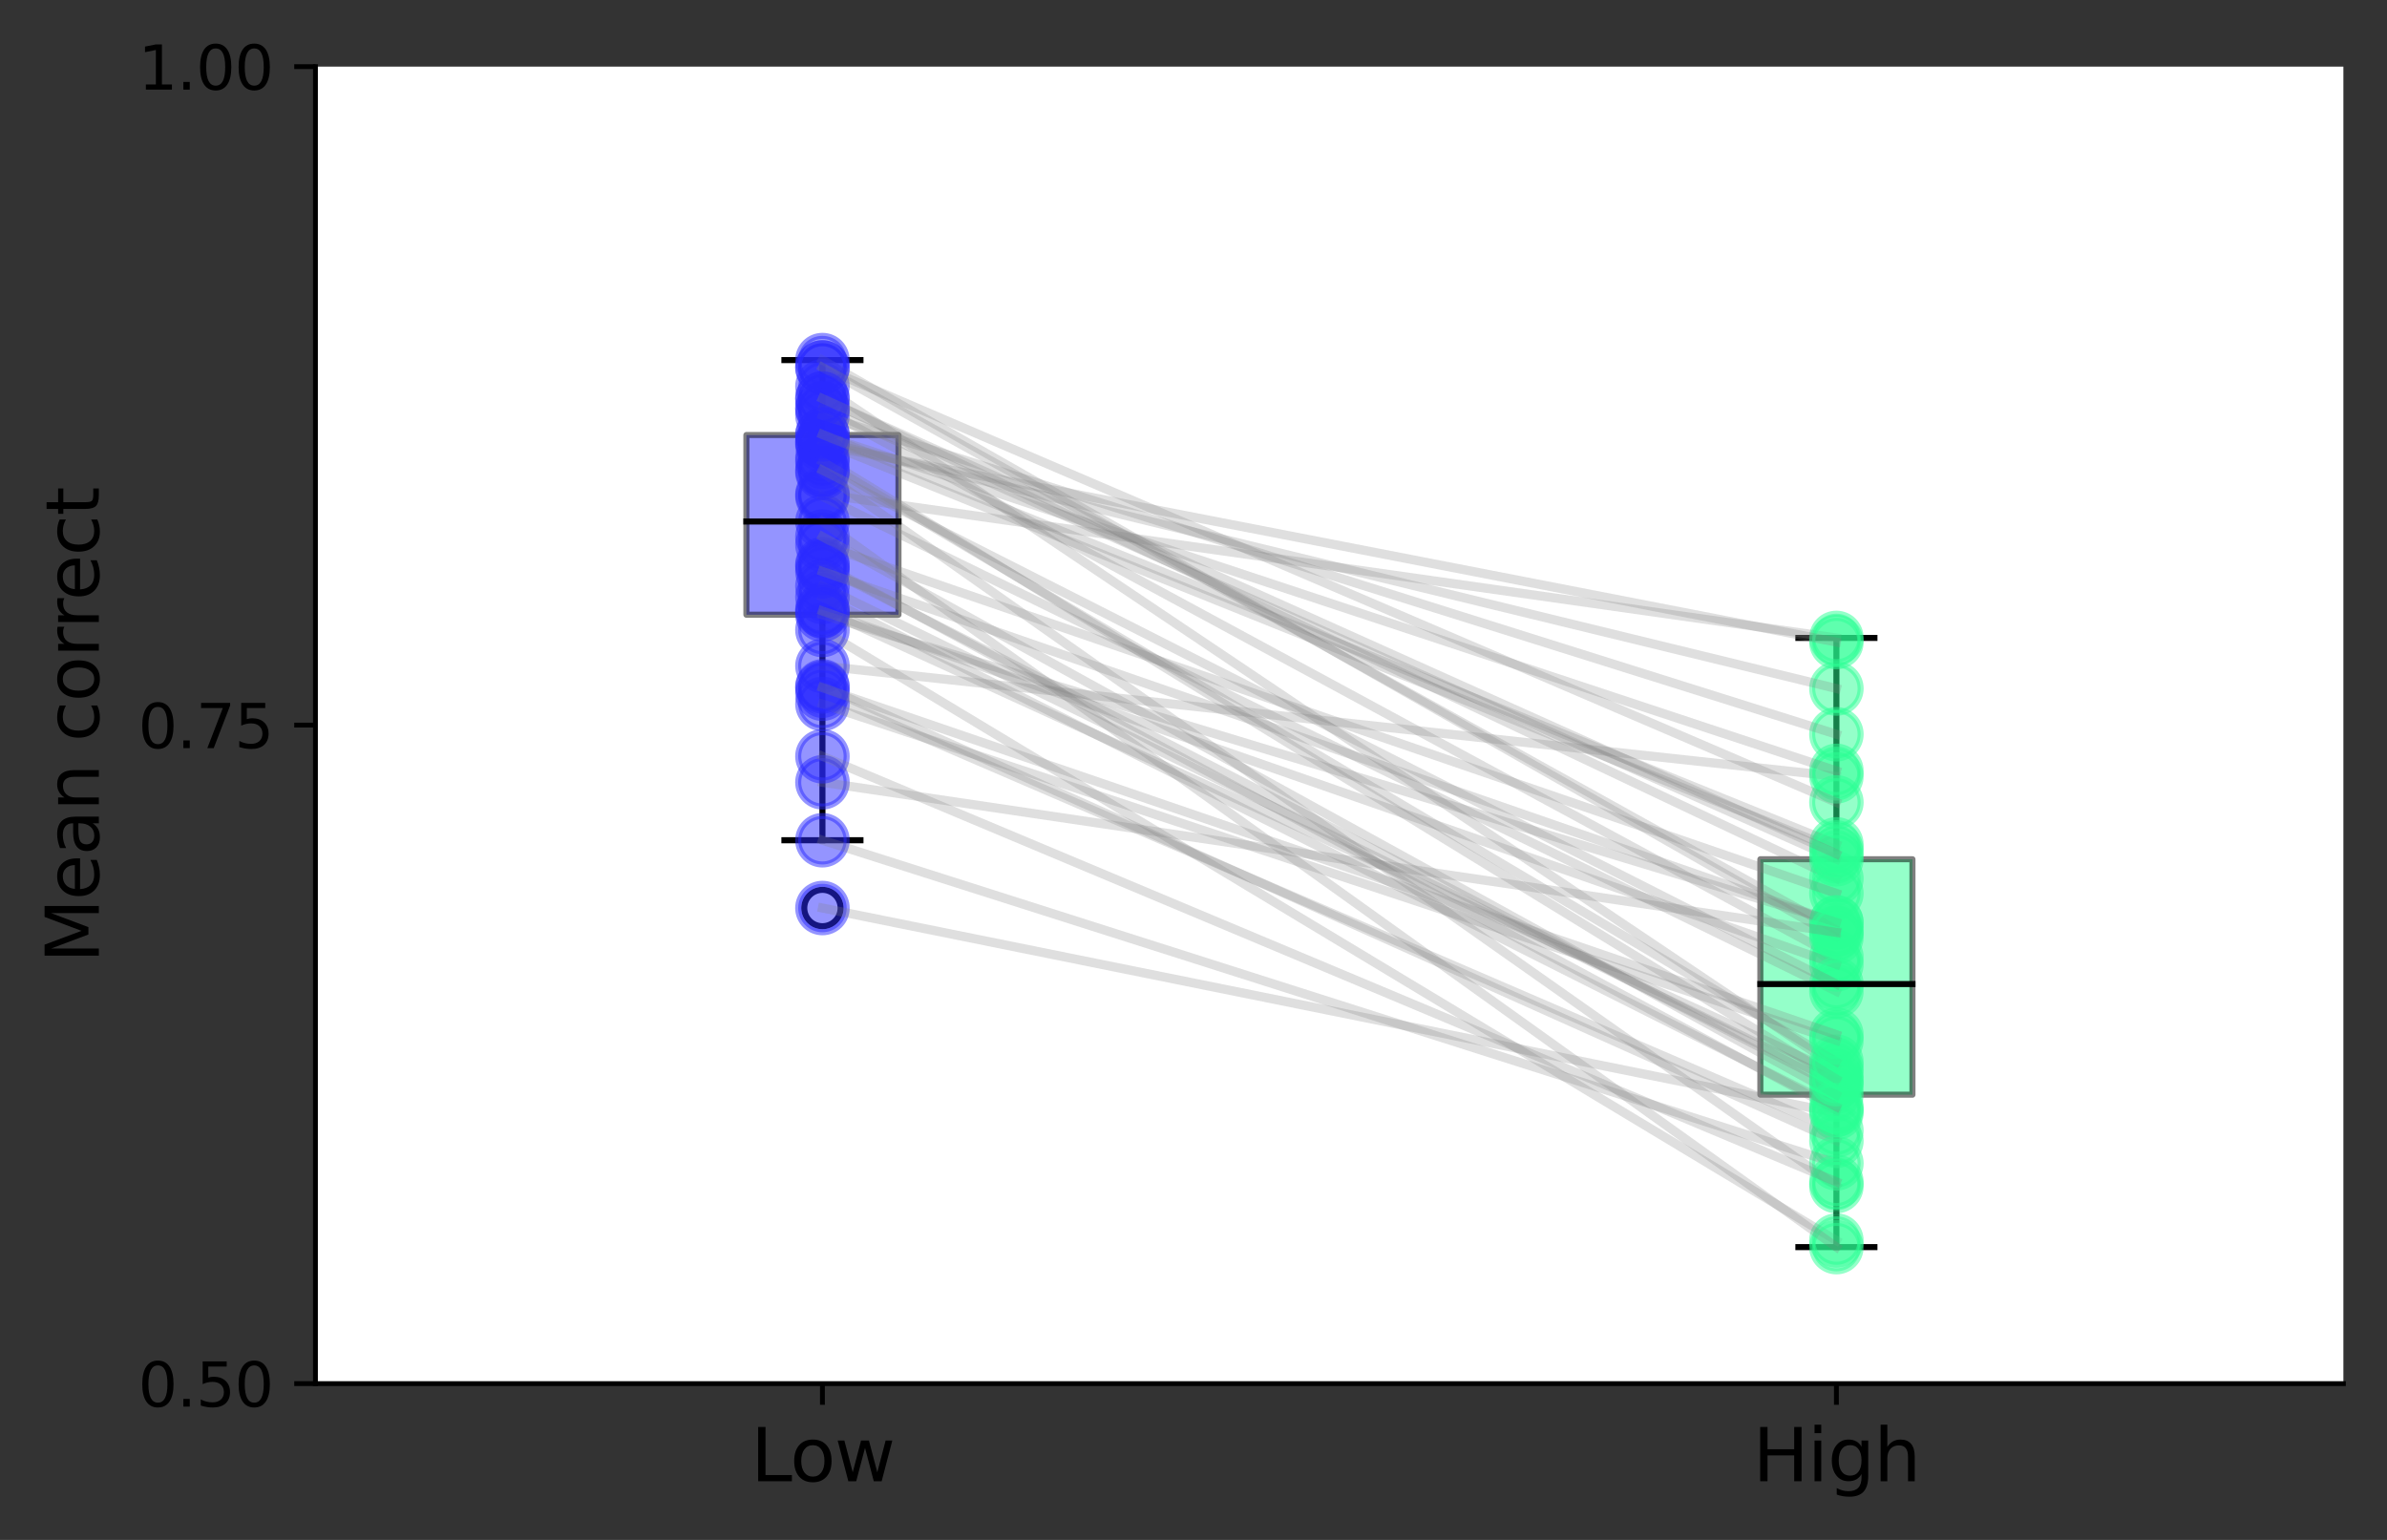 <?xml version="1.0" encoding="utf-8" standalone="no"?>
<!DOCTYPE svg PUBLIC "-//W3C//DTD SVG 1.1//EN"
  "http://www.w3.org/Graphics/SVG/1.1/DTD/svg11.dtd">
<svg xmlns:xlink="http://www.w3.org/1999/xlink" width="394.079pt" height="254.253pt" viewBox="0 0 394.079 254.253" xmlns="http://www.w3.org/2000/svg" version="1.1">
 <rect x="0" y="0" width="394.079" height="254.253" fill="#333333" stroke="none"/>
 <defs>
  <style type="text/css">*{stroke-linejoin: round; stroke-linecap: butt}</style>
 </defs>
 <g id="figure_1">
  <g id="patch_1">
   <path d="M 0 254.253 
L 394.079 254.253 
L 394.079 0 
L 0 0 
L 0 254.253 
z
" style="fill: none"/>
  </g>
  <g id="axes_1">
   <g id="patch_2">
    <path d="M 52.079 228.439 
L 386.879 228.439 
L 386.879 10.999 
L 52.079 10.999 
z
" style="fill: #ffffff"/>
   </g>
   <g id="matplotlib.axis_1">
    <g id="xtick_1">
     <g id="line2d_1">
      <defs>
       <path id="m5ad529b075" d="M 0 0 
L 0 3.5 
" style="stroke: #000000; stroke-width: 0.8"/>
      </defs>
      <g>
       <use xlink:href="#m5ad529b075" x="135.779" y="228.439" style="stroke: #000000; stroke-width: 0.8"/>
      </g>
     </g>
     <g id="text_1">
      <!-- Low -->
      <g transform="translate(123.963 244.557) scale(0.12 -0.12)">
       <defs>
        <path id="DejaVuSans-4c" d="M 628 4666 
L 1259 4666 
L 1259 531 
L 3531 531 
L 3531 0 
L 628 0 
L 628 4666 
z
" transform="scale(0.016)"/>
        <path id="DejaVuSans-6f" d="M 1959 3097 
Q 1497 3097 1228 2736 
Q 959 2375 959 1747 
Q 959 1119 1226 758 
Q 1494 397 1959 397 
Q 2419 397 2687 759 
Q 2956 1122 2956 1747 
Q 2956 2369 2687 2733 
Q 2419 3097 1959 3097 
z
M 1959 3584 
Q 2709 3584 3137 3096 
Q 3566 2609 3566 1747 
Q 3566 888 3137 398 
Q 2709 -91 1959 -91 
Q 1206 -91 779 398 
Q 353 888 353 1747 
Q 353 2609 779 3096 
Q 1206 3584 1959 3584 
z
" transform="scale(0.016)"/>
        <path id="DejaVuSans-77" d="M 269 3500 
L 844 3500 
L 1563 769 
L 2278 3500 
L 2956 3500 
L 3675 769 
L 4391 3500 
L 4966 3500 
L 4050 0 
L 3372 0 
L 2619 2869 
L 1863 0 
L 1184 0 
L 269 3500 
z
" transform="scale(0.016)"/>
       </defs>
       <use xlink:href="#DejaVuSans-4c"/>
       <use xlink:href="#DejaVuSans-6f" x="53.963"/>
       <use xlink:href="#DejaVuSans-77" x="115.145"/>
      </g>
     </g>
    </g>
    <g id="xtick_2">
     <g id="line2d_2">
      <g>
       <use xlink:href="#m5ad529b075" x="303.179" y="228.439" style="stroke: #000000; stroke-width: 0.8"/>
      </g>
     </g>
     <g id="text_2">
      <!-- High -->
      <g transform="translate(289.389 244.557) scale(0.12 -0.12)">
       <defs>
        <path id="DejaVuSans-48" d="M 628 4666 
L 1259 4666 
L 1259 2753 
L 3553 2753 
L 3553 4666 
L 4184 4666 
L 4184 0 
L 3553 0 
L 3553 2222 
L 1259 2222 
L 1259 0 
L 628 0 
L 628 4666 
z
" transform="scale(0.016)"/>
        <path id="DejaVuSans-69" d="M 603 3500 
L 1178 3500 
L 1178 0 
L 603 0 
L 603 3500 
z
M 603 4863 
L 1178 4863 
L 1178 4134 
L 603 4134 
L 603 4863 
z
" transform="scale(0.016)"/>
        <path id="DejaVuSans-67" d="M 2906 1791 
Q 2906 2416 2648 2759 
Q 2391 3103 1925 3103 
Q 1463 3103 1205 2759 
Q 947 2416 947 1791 
Q 947 1169 1205 825 
Q 1463 481 1925 481 
Q 2391 481 2648 825 
Q 2906 1169 2906 1791 
z
M 3481 434 
Q 3481 -459 3084 -895 
Q 2688 -1331 1869 -1331 
Q 1566 -1331 1297 -1286 
Q 1028 -1241 775 -1147 
L 775 -588 
Q 1028 -725 1275 -790 
Q 1522 -856 1778 -856 
Q 2344 -856 2625 -561 
Q 2906 -266 2906 331 
L 2906 616 
Q 2728 306 2450 153 
Q 2172 0 1784 0 
Q 1141 0 747 490 
Q 353 981 353 1791 
Q 353 2603 747 3093 
Q 1141 3584 1784 3584 
Q 2172 3584 2450 3431 
Q 2728 3278 2906 2969 
L 2906 3500 
L 3481 3500 
L 3481 434 
z
" transform="scale(0.016)"/>
        <path id="DejaVuSans-68" d="M 3513 2113 
L 3513 0 
L 2938 0 
L 2938 2094 
Q 2938 2591 2744 2837 
Q 2550 3084 2163 3084 
Q 1697 3084 1428 2787 
Q 1159 2491 1159 1978 
L 1159 0 
L 581 0 
L 581 4863 
L 1159 4863 
L 1159 2956 
Q 1366 3272 1645 3428 
Q 1925 3584 2291 3584 
Q 2894 3584 3203 3211 
Q 3513 2838 3513 2113 
z
" transform="scale(0.016)"/>
       </defs>
       <use xlink:href="#DejaVuSans-48"/>
       <use xlink:href="#DejaVuSans-69" x="75.195"/>
       <use xlink:href="#DejaVuSans-67" x="102.979"/>
       <use xlink:href="#DejaVuSans-68" x="166.455"/>
      </g>
     </g>
    </g>
   </g>
   <g id="matplotlib.axis_2">
    <g id="ytick_1">
     <g id="line2d_3">
      <defs>
       <path id="m873ca26c52" d="M 0 0 
L -3.5 0 
" style="stroke: #000000; stroke-width: 0.8"/>
      </defs>
      <g>
       <use xlink:href="#m873ca26c52" x="52.079" y="228.439" style="stroke: #000000; stroke-width: 0.8"/>
      </g>
     </g>
     <g id="text_3">
      <!-- 0.50 -->
      <g transform="translate(22.814 232.238) scale(0.1 -0.1)">
       <defs>
        <path id="DejaVuSans-30" d="M 2034 4250 
Q 1547 4250 1301 3770 
Q 1056 3291 1056 2328 
Q 1056 1369 1301 889 
Q 1547 409 2034 409 
Q 2525 409 2770 889 
Q 3016 1369 3016 2328 
Q 3016 3291 2770 3770 
Q 2525 4250 2034 4250 
z
M 2034 4750 
Q 2819 4750 3233 4129 
Q 3647 3509 3647 2328 
Q 3647 1150 3233 529 
Q 2819 -91 2034 -91 
Q 1250 -91 836 529 
Q 422 1150 422 2328 
Q 422 3509 836 4129 
Q 1250 4750 2034 4750 
z
" transform="scale(0.016)"/>
        <path id="DejaVuSans-2e" d="M 684 794 
L 1344 794 
L 1344 0 
L 684 0 
L 684 794 
z
" transform="scale(0.016)"/>
        <path id="DejaVuSans-35" d="M 691 4666 
L 3169 4666 
L 3169 4134 
L 1269 4134 
L 1269 2991 
Q 1406 3038 1543 3061 
Q 1681 3084 1819 3084 
Q 2600 3084 3056 2656 
Q 3513 2228 3513 1497 
Q 3513 744 3044 326 
Q 2575 -91 1722 -91 
Q 1428 -91 1123 -41 
Q 819 9 494 109 
L 494 744 
Q 775 591 1075 516 
Q 1375 441 1709 441 
Q 2250 441 2565 725 
Q 2881 1009 2881 1497 
Q 2881 1984 2565 2268 
Q 2250 2553 1709 2553 
Q 1456 2553 1204 2497 
Q 953 2441 691 2322 
L 691 4666 
z
" transform="scale(0.016)"/>
       </defs>
       <use xlink:href="#DejaVuSans-30"/>
       <use xlink:href="#DejaVuSans-2e" x="63.623"/>
       <use xlink:href="#DejaVuSans-35" x="95.41"/>
       <use xlink:href="#DejaVuSans-30" x="159.033"/>
      </g>
     </g>
    </g>
    <g id="ytick_2">
     <g id="line2d_4">
      <g>
       <use xlink:href="#m873ca26c52" x="52.079" y="119.719" style="stroke: #000000; stroke-width: 0.8"/>
      </g>
     </g>
     <g id="text_4">
      <!-- 0.75 -->
      <g transform="translate(22.814 123.518) scale(0.1 -0.1)">
       <defs>
        <path id="DejaVuSans-37" d="M 525 4666 
L 3525 4666 
L 3525 4397 
L 1831 0 
L 1172 0 
L 2766 4134 
L 525 4134 
L 525 4666 
z
" transform="scale(0.016)"/>
       </defs>
       <use xlink:href="#DejaVuSans-30"/>
       <use xlink:href="#DejaVuSans-2e" x="63.623"/>
       <use xlink:href="#DejaVuSans-37" x="95.41"/>
       <use xlink:href="#DejaVuSans-35" x="159.033"/>
      </g>
     </g>
    </g>
    <g id="ytick_3">
     <g id="line2d_5">
      <g>
       <use xlink:href="#m873ca26c52" x="52.079" y="10.999" style="stroke: #000000; stroke-width: 0.8"/>
      </g>
     </g>
     <g id="text_5">
      <!-- 1.00 -->
      <g transform="translate(22.814 14.798) scale(0.1 -0.1)">
       <defs>
        <path id="DejaVuSans-31" d="M 794 531 
L 1825 531 
L 1825 4091 
L 703 3866 
L 703 4441 
L 1819 4666 
L 2450 4666 
L 2450 531 
L 3481 531 
L 3481 0 
L 794 0 
L 794 531 
z
" transform="scale(0.016)"/>
       </defs>
       <use xlink:href="#DejaVuSans-31"/>
       <use xlink:href="#DejaVuSans-2e" x="63.623"/>
       <use xlink:href="#DejaVuSans-30" x="95.41"/>
       <use xlink:href="#DejaVuSans-30" x="159.033"/>
      </g>
     </g>
    </g>
    <g id="text_6">
     <!-- Mean correct -->
     <g transform="translate(16.318 158.981) rotate(-90) scale(0.12 -0.12)">
      <defs>
       <path id="DejaVuSans-4d" d="M 628 4666 
L 1569 4666 
L 2759 1491 
L 3956 4666 
L 4897 4666 
L 4897 0 
L 4281 0 
L 4281 4097 
L 3078 897 
L 2444 897 
L 1241 4097 
L 1241 0 
L 628 0 
L 628 4666 
z
" transform="scale(0.016)"/>
       <path id="DejaVuSans-65" d="M 3597 1894 
L 3597 1613 
L 953 1613 
Q 991 1019 1311 708 
Q 1631 397 2203 397 
Q 2534 397 2845 478 
Q 3156 559 3463 722 
L 3463 178 
Q 3153 47 2828 -22 
Q 2503 -91 2169 -91 
Q 1331 -91 842 396 
Q 353 884 353 1716 
Q 353 2575 817 3079 
Q 1281 3584 2069 3584 
Q 2775 3584 3186 3129 
Q 3597 2675 3597 1894 
z
M 3022 2063 
Q 3016 2534 2758 2815 
Q 2500 3097 2075 3097 
Q 1594 3097 1305 2825 
Q 1016 2553 972 2059 
L 3022 2063 
z
" transform="scale(0.016)"/>
       <path id="DejaVuSans-61" d="M 2194 1759 
Q 1497 1759 1228 1600 
Q 959 1441 959 1056 
Q 959 750 1161 570 
Q 1363 391 1709 391 
Q 2188 391 2477 730 
Q 2766 1069 2766 1631 
L 2766 1759 
L 2194 1759 
z
M 3341 1997 
L 3341 0 
L 2766 0 
L 2766 531 
Q 2569 213 2275 61 
Q 1981 -91 1556 -91 
Q 1019 -91 701 211 
Q 384 513 384 1019 
Q 384 1609 779 1909 
Q 1175 2209 1959 2209 
L 2766 2209 
L 2766 2266 
Q 2766 2663 2505 2880 
Q 2244 3097 1772 3097 
Q 1472 3097 1187 3025 
Q 903 2953 641 2809 
L 641 3341 
Q 956 3463 1253 3523 
Q 1550 3584 1831 3584 
Q 2591 3584 2966 3190 
Q 3341 2797 3341 1997 
z
" transform="scale(0.016)"/>
       <path id="DejaVuSans-6e" d="M 3513 2113 
L 3513 0 
L 2938 0 
L 2938 2094 
Q 2938 2591 2744 2837 
Q 2550 3084 2163 3084 
Q 1697 3084 1428 2787 
Q 1159 2491 1159 1978 
L 1159 0 
L 581 0 
L 581 3500 
L 1159 3500 
L 1159 2956 
Q 1366 3272 1645 3428 
Q 1925 3584 2291 3584 
Q 2894 3584 3203 3211 
Q 3513 2838 3513 2113 
z
" transform="scale(0.016)"/>
       <path id="DejaVuSans-20" transform="scale(0.016)"/>
       <path id="DejaVuSans-63" d="M 3122 3366 
L 3122 2828 
Q 2878 2963 2633 3030 
Q 2388 3097 2138 3097 
Q 1578 3097 1268 2742 
Q 959 2388 959 1747 
Q 959 1106 1268 751 
Q 1578 397 2138 397 
Q 2388 397 2633 464 
Q 2878 531 3122 666 
L 3122 134 
Q 2881 22 2623 -34 
Q 2366 -91 2075 -91 
Q 1284 -91 818 406 
Q 353 903 353 1747 
Q 353 2603 823 3093 
Q 1294 3584 2113 3584 
Q 2378 3584 2631 3529 
Q 2884 3475 3122 3366 
z
" transform="scale(0.016)"/>
       <path id="DejaVuSans-72" d="M 2631 2963 
Q 2534 3019 2420 3045 
Q 2306 3072 2169 3072 
Q 1681 3072 1420 2755 
Q 1159 2438 1159 1844 
L 1159 0 
L 581 0 
L 581 3500 
L 1159 3500 
L 1159 2956 
Q 1341 3275 1631 3429 
Q 1922 3584 2338 3584 
Q 2397 3584 2469 3576 
Q 2541 3569 2628 3553 
L 2631 2963 
z
" transform="scale(0.016)"/>
       <path id="DejaVuSans-74" d="M 1172 4494 
L 1172 3500 
L 2356 3500 
L 2356 3053 
L 1172 3053 
L 1172 1153 
Q 1172 725 1289 603 
Q 1406 481 1766 481 
L 2356 481 
L 2356 0 
L 1766 0 
Q 1100 0 847 248 
Q 594 497 594 1153 
L 594 3053 
L 172 3053 
L 172 3500 
L 594 3500 
L 594 4494 
L 1172 4494 
z
" transform="scale(0.016)"/>
      </defs>
      <use xlink:href="#DejaVuSans-4d"/>
      <use xlink:href="#DejaVuSans-65" x="86.279"/>
      <use xlink:href="#DejaVuSans-61" x="147.803"/>
      <use xlink:href="#DejaVuSans-6e" x="209.082"/>
      <use xlink:href="#DejaVuSans-20" x="272.461"/>
      <use xlink:href="#DejaVuSans-63" x="304.248"/>
      <use xlink:href="#DejaVuSans-6f" x="359.229"/>
      <use xlink:href="#DejaVuSans-72" x="420.41"/>
      <use xlink:href="#DejaVuSans-72" x="459.773"/>
      <use xlink:href="#DejaVuSans-65" x="498.637"/>
      <use xlink:href="#DejaVuSans-63" x="560.16"/>
      <use xlink:href="#DejaVuSans-74" x="615.141"/>
     </g>
    </g>
   </g>
   <g id="patch_3">
    <path d="M 123.224 101.494 
L 148.334 101.494 
L 148.334 71.822 
L 123.224 71.822 
L 123.224 101.494 
z
" clip-path="url(#p6d35bb561e)" style="fill: #2a2aff; opacity: 0.5; stroke: #000000; stroke-linejoin: miter"/>
   </g>
   <g id="line2d_6">
    <path d="M 135.779 101.494 
L 135.779 138.726 
" clip-path="url(#p6d35bb561e)" style="fill: none; stroke: #000000; stroke-linecap: square"/>
   </g>
   <g id="line2d_7">
    <path d="M 135.779 71.822 
L 135.779 59.454 
" clip-path="url(#p6d35bb561e)" style="fill: none; stroke: #000000; stroke-linecap: square"/>
   </g>
   <g id="line2d_8">
    <path d="M 129.502 138.726 
L 142.057 138.726 
" clip-path="url(#p6d35bb561e)" style="fill: none; stroke: #000000; stroke-linecap: square"/>
   </g>
   <g id="line2d_9">
    <path d="M 129.502 59.454 
L 142.057 59.454 
" clip-path="url(#p6d35bb561e)" style="fill: none; stroke: #000000; stroke-linecap: square"/>
   </g>
   <g id="line2d_10">
    <defs>
     <path id="m4c4f0d9998" d="M 0 3 
C 0.796 3 1.559 2.684 2.121 2.121 
C 2.684 1.559 3 0.796 3 0 
C 3 -0.796 2.684 -1.559 2.121 -2.121 
C 1.559 -2.684 0.796 -3 0 -3 
C -0.796 -3 -1.559 -2.684 -2.121 -2.121 
C -2.684 -1.559 -3 -0.796 -3 0 
C -3 0.796 -2.684 1.559 -2.121 2.121 
C -1.559 2.684 -0.796 3 0 3 
z
" style="stroke: #000000"/>
    </defs>
    <g clip-path="url(#p6d35bb561e)">
     <use xlink:href="#m4c4f0d9998" x="135.779" y="149.919" style="fill-opacity: 0; stroke: #000000"/>
    </g>
   </g>
   <g id="patch_4">
    <path d="M 290.624 180.739 
L 315.734 180.739 
L 315.734 141.866 
L 290.624 141.866 
L 290.624 180.739 
z
" clip-path="url(#p6d35bb561e)" style="fill: #2aff95; opacity: 0.5; stroke: #000000; stroke-linejoin: miter"/>
   </g>
   <g id="line2d_11">
    <path d="M 303.179 180.739 
L 303.179 205.903 
" clip-path="url(#p6d35bb561e)" style="fill: none; stroke: #000000; stroke-linecap: square"/>
   </g>
   <g id="line2d_12">
    <path d="M 303.179 141.866 
L 303.179 105.325 
" clip-path="url(#p6d35bb561e)" style="fill: none; stroke: #000000; stroke-linecap: square"/>
   </g>
   <g id="line2d_13">
    <path d="M 296.902 205.903 
L 309.457 205.903 
" clip-path="url(#p6d35bb561e)" style="fill: none; stroke: #000000; stroke-linecap: square"/>
   </g>
   <g id="line2d_14">
    <path d="M 296.902 105.325 
L 309.457 105.325 
" clip-path="url(#p6d35bb561e)" style="fill: none; stroke: #000000; stroke-linecap: square"/>
   </g>
   <g id="line2d_15"/>
   <g id="line2d_16">
    <path d="M 135.779 104.015 
" clip-path="url(#p6d35bb561e)" style="fill: none; stroke: #2a2aff; stroke-opacity: 0.5; stroke-width: 1.5; stroke-linecap: square"/>
    <defs>
     <path id="m699f7b0748" d="M 0 4 
C 1.061 4 2.078 3.579 2.828 2.828 
C 3.579 2.078 4 1.061 4 0 
C 4 -1.061 3.579 -2.078 2.828 -2.828 
C 2.078 -3.579 1.061 -4 0 -4 
C -1.061 -4 -2.078 -3.579 -2.828 -2.828 
C -3.579 -2.078 -4 -1.061 -4 0 
C -4 1.061 -3.579 2.078 -2.828 2.828 
C -2.078 3.579 -1.061 4 0 4 
z
" style="stroke: #2a2aff; stroke-opacity: 0.5"/>
    </defs>
    <g clip-path="url(#p6d35bb561e)">
     <use xlink:href="#m699f7b0748" x="135.779" y="104.015" style="fill: #2a2aff; fill-opacity: 0.5; stroke: #2a2aff; stroke-opacity: 0.5"/>
    </g>
   </g>
   <g id="line2d_17">
    <path d="M 303.179 204.818 
" clip-path="url(#p6d35bb561e)" style="fill: none; stroke: #2aff95; stroke-opacity: 0.5; stroke-width: 1.5; stroke-linecap: square"/>
    <defs>
     <path id="mffe1a2946e" d="M 0 4 
C 1.061 4 2.078 3.579 2.828 2.828 
C 3.579 2.078 4 1.061 4 0 
C 4 -1.061 3.579 -2.078 2.828 -2.828 
C 2.078 -3.579 1.061 -4 0 -4 
C -1.061 -4 -2.078 -3.579 -2.828 -2.828 
C -3.579 -2.078 -4 -1.061 -4 0 
C -4 1.061 -3.579 2.078 -2.828 2.828 
C -2.078 3.579 -1.061 4 0 4 
z
" style="stroke: #2aff95; stroke-opacity: 0.5"/>
    </defs>
    <g clip-path="url(#p6d35bb561e)">
     <use xlink:href="#mffe1a2946e" x="303.179" y="204.818" style="fill: #2aff95; fill-opacity: 0.5; stroke: #2aff95; stroke-opacity: 0.5"/>
    </g>
   </g>
   <g id="line2d_18">
    <path d="M 135.779 104.015 
L 303.179 204.818 
" clip-path="url(#p6d35bb561e)" style="fill: none; stroke: #808080; stroke-opacity: 0.25; stroke-width: 1.5; stroke-linecap: square"/>
   </g>
   <g id="line2d_19">
    <path d="M 135.779 81.588 
" clip-path="url(#p6d35bb561e)" style="fill: none; stroke: #2a2aff; stroke-opacity: 0.5; stroke-width: 1.5; stroke-linecap: square"/>
    <g clip-path="url(#p6d35bb561e)">
     <use xlink:href="#m699f7b0748" x="135.779" y="81.588" style="fill: #2a2aff; fill-opacity: 0.5; stroke: #2a2aff; stroke-opacity: 0.5"/>
    </g>
   </g>
   <g id="line2d_20">
    <path d="M 303.179 105.325 
" clip-path="url(#p6d35bb561e)" style="fill: none; stroke: #2aff95; stroke-opacity: 0.5; stroke-width: 1.5; stroke-linecap: square"/>
    <g clip-path="url(#p6d35bb561e)">
     <use xlink:href="#mffe1a2946e" x="303.179" y="105.325" style="fill: #2aff95; fill-opacity: 0.5; stroke: #2aff95; stroke-opacity: 0.5"/>
    </g>
   </g>
   <g id="line2d_21">
    <path d="M 135.779 81.588 
L 303.179 105.325 
" clip-path="url(#p6d35bb561e)" style="fill: none; stroke: #808080; stroke-opacity: 0.25; stroke-width: 1.5; stroke-linecap: square"/>
   </g>
   <g id="line2d_22">
    <path d="M 135.779 93.54 
" clip-path="url(#p6d35bb561e)" style="fill: none; stroke: #2a2aff; stroke-opacity: 0.5; stroke-width: 1.5; stroke-linecap: square"/>
    <g clip-path="url(#p6d35bb561e)">
     <use xlink:href="#m699f7b0748" x="135.779" y="93.54" style="fill: #2a2aff; fill-opacity: 0.5; stroke: #2a2aff; stroke-opacity: 0.5"/>
    </g>
   </g>
   <g id="line2d_23">
    <path d="M 303.179 179.379 
" clip-path="url(#p6d35bb561e)" style="fill: none; stroke: #2aff95; stroke-opacity: 0.5; stroke-width: 1.5; stroke-linecap: square"/>
    <g clip-path="url(#p6d35bb561e)">
     <use xlink:href="#mffe1a2946e" x="303.179" y="179.379" style="fill: #2aff95; fill-opacity: 0.5; stroke: #2aff95; stroke-opacity: 0.5"/>
    </g>
   </g>
   <g id="line2d_24">
    <path d="M 135.779 93.54 
L 303.179 179.379 
" clip-path="url(#p6d35bb561e)" style="fill: none; stroke: #808080; stroke-opacity: 0.25; stroke-width: 1.5; stroke-linecap: square"/>
   </g>
   <g id="line2d_25">
    <path d="M 135.779 81.969 
" clip-path="url(#p6d35bb561e)" style="fill: none; stroke: #2a2aff; stroke-opacity: 0.5; stroke-width: 1.5; stroke-linecap: square"/>
    <g clip-path="url(#p6d35bb561e)">
     <use xlink:href="#m699f7b0748" x="135.779" y="81.969" style="fill: #2a2aff; fill-opacity: 0.5; stroke: #2a2aff; stroke-opacity: 0.5"/>
    </g>
   </g>
   <g id="line2d_26">
    <path d="M 303.179 163.67 
" clip-path="url(#p6d35bb561e)" style="fill: none; stroke: #2aff95; stroke-opacity: 0.5; stroke-width: 1.5; stroke-linecap: square"/>
    <g clip-path="url(#p6d35bb561e)">
     <use xlink:href="#mffe1a2946e" x="303.179" y="163.67" style="fill: #2aff95; fill-opacity: 0.5; stroke: #2aff95; stroke-opacity: 0.5"/>
    </g>
   </g>
   <g id="line2d_27">
    <path d="M 135.779 81.969 
L 303.179 163.67 
" clip-path="url(#p6d35bb561e)" style="fill: none; stroke: #808080; stroke-opacity: 0.25; stroke-width: 1.5; stroke-linecap: square"/>
   </g>
   <g id="line2d_28">
    <path d="M 135.779 100.64 
" clip-path="url(#p6d35bb561e)" style="fill: none; stroke: #2a2aff; stroke-opacity: 0.5; stroke-width: 1.5; stroke-linecap: square"/>
    <g clip-path="url(#p6d35bb561e)">
     <use xlink:href="#m699f7b0748" x="135.779" y="100.64" style="fill: #2a2aff; fill-opacity: 0.5; stroke: #2a2aff; stroke-opacity: 0.5"/>
    </g>
   </g>
   <g id="line2d_29">
    <path d="M 303.179 177.133 
" clip-path="url(#p6d35bb561e)" style="fill: none; stroke: #2aff95; stroke-opacity: 0.5; stroke-width: 1.5; stroke-linecap: square"/>
    <g clip-path="url(#p6d35bb561e)">
     <use xlink:href="#mffe1a2946e" x="303.179" y="177.133" style="fill: #2aff95; fill-opacity: 0.5; stroke: #2aff95; stroke-opacity: 0.5"/>
    </g>
   </g>
   <g id="line2d_30">
    <path d="M 135.779 100.64 
L 303.179 177.133 
" clip-path="url(#p6d35bb561e)" style="fill: none; stroke: #808080; stroke-opacity: 0.25; stroke-width: 1.5; stroke-linecap: square"/>
   </g>
   <g id="line2d_31">
    <path d="M 135.779 65.762 
" clip-path="url(#p6d35bb561e)" style="fill: none; stroke: #2a2aff; stroke-opacity: 0.5; stroke-width: 1.5; stroke-linecap: square"/>
    <g clip-path="url(#p6d35bb561e)">
     <use xlink:href="#m699f7b0748" x="135.779" y="65.762" style="fill: #2a2aff; fill-opacity: 0.5; stroke: #2a2aff; stroke-opacity: 0.5"/>
    </g>
   </g>
   <g id="line2d_32">
    <path d="M 303.179 145.048 
" clip-path="url(#p6d35bb561e)" style="fill: none; stroke: #2aff95; stroke-opacity: 0.5; stroke-width: 1.5; stroke-linecap: square"/>
    <g clip-path="url(#p6d35bb561e)">
     <use xlink:href="#mffe1a2946e" x="303.179" y="145.048" style="fill: #2aff95; fill-opacity: 0.5; stroke: #2aff95; stroke-opacity: 0.5"/>
    </g>
   </g>
   <g id="line2d_33">
    <path d="M 135.779 65.762 
L 303.179 145.048 
" clip-path="url(#p6d35bb561e)" style="fill: none; stroke: #808080; stroke-opacity: 0.25; stroke-width: 1.5; stroke-linecap: square"/>
   </g>
   <g id="line2d_34">
    <path d="M 135.779 114.542 
" clip-path="url(#p6d35bb561e)" style="fill: none; stroke: #2a2aff; stroke-opacity: 0.5; stroke-width: 1.5; stroke-linecap: square"/>
    <g clip-path="url(#p6d35bb561e)">
     <use xlink:href="#m699f7b0748" x="135.779" y="114.542" style="fill: #2a2aff; fill-opacity: 0.5; stroke: #2a2aff; stroke-opacity: 0.5"/>
    </g>
   </g>
   <g id="line2d_35">
    <path d="M 303.179 186.647 
" clip-path="url(#p6d35bb561e)" style="fill: none; stroke: #2aff95; stroke-opacity: 0.5; stroke-width: 1.5; stroke-linecap: square"/>
    <g clip-path="url(#p6d35bb561e)">
     <use xlink:href="#mffe1a2946e" x="303.179" y="186.647" style="fill: #2aff95; fill-opacity: 0.5; stroke: #2aff95; stroke-opacity: 0.5"/>
    </g>
   </g>
   <g id="line2d_36">
    <path d="M 135.779 114.542 
L 303.179 186.647 
" clip-path="url(#p6d35bb561e)" style="fill: none; stroke: #808080; stroke-opacity: 0.25; stroke-width: 1.5; stroke-linecap: square"/>
   </g>
   <g id="line2d_37">
    <path d="M 135.779 73.482 
" clip-path="url(#p6d35bb561e)" style="fill: none; stroke: #2a2aff; stroke-opacity: 0.5; stroke-width: 1.5; stroke-linecap: square"/>
    <g clip-path="url(#p6d35bb561e)">
     <use xlink:href="#m699f7b0748" x="135.779" y="73.482" style="fill: #2a2aff; fill-opacity: 0.5; stroke: #2a2aff; stroke-opacity: 0.5"/>
    </g>
   </g>
   <g id="line2d_38">
    <path d="M 303.179 106.015 
" clip-path="url(#p6d35bb561e)" style="fill: none; stroke: #2aff95; stroke-opacity: 0.5; stroke-width: 1.5; stroke-linecap: square"/>
    <g clip-path="url(#p6d35bb561e)">
     <use xlink:href="#mffe1a2946e" x="303.179" y="106.015" style="fill: #2aff95; fill-opacity: 0.5; stroke: #2aff95; stroke-opacity: 0.5"/>
    </g>
   </g>
   <g id="line2d_39">
    <path d="M 135.779 73.482 
L 303.179 106.015 
" clip-path="url(#p6d35bb561e)" style="fill: none; stroke: #808080; stroke-opacity: 0.25; stroke-width: 1.5; stroke-linecap: square"/>
   </g>
   <g id="line2d_40">
    <path d="M 135.779 149.919 
" clip-path="url(#p6d35bb561e)" style="fill: none; stroke: #2a2aff; stroke-opacity: 0.5; stroke-width: 1.5; stroke-linecap: square"/>
    <g clip-path="url(#p6d35bb561e)">
     <use xlink:href="#m699f7b0748" x="135.779" y="149.919" style="fill: #2a2aff; fill-opacity: 0.5; stroke: #2a2aff; stroke-opacity: 0.5"/>
    </g>
   </g>
   <g id="line2d_41">
    <path d="M 303.179 183.743 
" clip-path="url(#p6d35bb561e)" style="fill: none; stroke: #2aff95; stroke-opacity: 0.5; stroke-width: 1.5; stroke-linecap: square"/>
    <g clip-path="url(#p6d35bb561e)">
     <use xlink:href="#mffe1a2946e" x="303.179" y="183.743" style="fill: #2aff95; fill-opacity: 0.5; stroke: #2aff95; stroke-opacity: 0.5"/>
    </g>
   </g>
   <g id="line2d_42">
    <path d="M 135.779 149.919 
L 303.179 183.743 
" clip-path="url(#p6d35bb561e)" style="fill: none; stroke: #808080; stroke-opacity: 0.25; stroke-width: 1.5; stroke-linecap: square"/>
   </g>
   <g id="line2d_43">
    <path d="M 135.779 63.788 
" clip-path="url(#p6d35bb561e)" style="fill: none; stroke: #2a2aff; stroke-opacity: 0.5; stroke-width: 1.5; stroke-linecap: square"/>
    <g clip-path="url(#p6d35bb561e)">
     <use xlink:href="#m699f7b0748" x="135.779" y="63.788" style="fill: #2a2aff; fill-opacity: 0.5; stroke: #2a2aff; stroke-opacity: 0.5"/>
    </g>
   </g>
   <g id="line2d_44">
    <path d="M 303.179 176.205 
" clip-path="url(#p6d35bb561e)" style="fill: none; stroke: #2aff95; stroke-opacity: 0.5; stroke-width: 1.5; stroke-linecap: square"/>
    <g clip-path="url(#p6d35bb561e)">
     <use xlink:href="#mffe1a2946e" x="303.179" y="176.205" style="fill: #2aff95; fill-opacity: 0.5; stroke: #2aff95; stroke-opacity: 0.5"/>
    </g>
   </g>
   <g id="line2d_45">
    <path d="M 135.779 63.788 
L 303.179 176.205 
" clip-path="url(#p6d35bb561e)" style="fill: none; stroke: #808080; stroke-opacity: 0.25; stroke-width: 1.5; stroke-linecap: square"/>
   </g>
   <g id="line2d_46">
    <path d="M 135.779 89.958 
" clip-path="url(#p6d35bb561e)" style="fill: none; stroke: #2a2aff; stroke-opacity: 0.5; stroke-width: 1.5; stroke-linecap: square"/>
    <g clip-path="url(#p6d35bb561e)">
     <use xlink:href="#m699f7b0748" x="135.779" y="89.958" style="fill: #2a2aff; fill-opacity: 0.5; stroke: #2a2aff; stroke-opacity: 0.5"/>
    </g>
   </g>
   <g id="line2d_47">
    <path d="M 303.179 147.503 
" clip-path="url(#p6d35bb561e)" style="fill: none; stroke: #2aff95; stroke-opacity: 0.5; stroke-width: 1.5; stroke-linecap: square"/>
    <g clip-path="url(#p6d35bb561e)">
     <use xlink:href="#mffe1a2946e" x="303.179" y="147.503" style="fill: #2aff95; fill-opacity: 0.5; stroke: #2aff95; stroke-opacity: 0.5"/>
    </g>
   </g>
   <g id="line2d_48">
    <path d="M 135.779 89.958 
L 303.179 147.503 
" clip-path="url(#p6d35bb561e)" style="fill: none; stroke: #808080; stroke-opacity: 0.25; stroke-width: 1.5; stroke-linecap: square"/>
   </g>
   <g id="line2d_49">
    <path d="M 135.779 109.947 
" clip-path="url(#p6d35bb561e)" style="fill: none; stroke: #2a2aff; stroke-opacity: 0.5; stroke-width: 1.5; stroke-linecap: square"/>
    <g clip-path="url(#p6d35bb561e)">
     <use xlink:href="#m699f7b0748" x="135.779" y="109.947" style="fill: #2a2aff; fill-opacity: 0.5; stroke: #2a2aff; stroke-opacity: 0.5"/>
    </g>
   </g>
   <g id="line2d_50">
    <path d="M 303.179 128.175 
" clip-path="url(#p6d35bb561e)" style="fill: none; stroke: #2aff95; stroke-opacity: 0.5; stroke-width: 1.5; stroke-linecap: square"/>
    <g clip-path="url(#p6d35bb561e)">
     <use xlink:href="#mffe1a2946e" x="303.179" y="128.175" style="fill: #2aff95; fill-opacity: 0.5; stroke: #2aff95; stroke-opacity: 0.5"/>
    </g>
   </g>
   <g id="line2d_51">
    <path d="M 135.779 109.947 
L 303.179 128.175 
" clip-path="url(#p6d35bb561e)" style="fill: none; stroke: #808080; stroke-opacity: 0.25; stroke-width: 1.5; stroke-linecap: square"/>
   </g>
   <g id="line2d_52">
    <path d="M 135.779 113.324 
" clip-path="url(#p6d35bb561e)" style="fill: none; stroke: #2a2aff; stroke-opacity: 0.5; stroke-width: 1.5; stroke-linecap: square"/>
    <g clip-path="url(#p6d35bb561e)">
     <use xlink:href="#m699f7b0748" x="135.779" y="113.324" style="fill: #2a2aff; fill-opacity: 0.5; stroke: #2a2aff; stroke-opacity: 0.5"/>
    </g>
   </g>
   <g id="line2d_53">
    <path d="M 303.179 188.353 
" clip-path="url(#p6d35bb561e)" style="fill: none; stroke: #2aff95; stroke-opacity: 0.5; stroke-width: 1.5; stroke-linecap: square"/>
    <g clip-path="url(#p6d35bb561e)">
     <use xlink:href="#mffe1a2946e" x="303.179" y="188.353" style="fill: #2aff95; fill-opacity: 0.5; stroke: #2aff95; stroke-opacity: 0.5"/>
    </g>
   </g>
   <g id="line2d_54">
    <path d="M 135.779 113.324 
L 303.179 188.353 
" clip-path="url(#p6d35bb561e)" style="fill: none; stroke: #808080; stroke-opacity: 0.25; stroke-width: 1.5; stroke-linecap: square"/>
   </g>
   <g id="line2d_55">
    <path d="M 135.779 93.171 
" clip-path="url(#p6d35bb561e)" style="fill: none; stroke: #2a2aff; stroke-opacity: 0.5; stroke-width: 1.5; stroke-linecap: square"/>
    <g clip-path="url(#p6d35bb561e)">
     <use xlink:href="#m699f7b0748" x="135.779" y="93.171" style="fill: #2a2aff; fill-opacity: 0.5; stroke: #2a2aff; stroke-opacity: 0.5"/>
    </g>
   </g>
   <g id="line2d_56">
    <path d="M 303.179 183.241 
" clip-path="url(#p6d35bb561e)" style="fill: none; stroke: #2aff95; stroke-opacity: 0.5; stroke-width: 1.5; stroke-linecap: square"/>
    <g clip-path="url(#p6d35bb561e)">
     <use xlink:href="#mffe1a2946e" x="303.179" y="183.241" style="fill: #2aff95; fill-opacity: 0.5; stroke: #2aff95; stroke-opacity: 0.5"/>
    </g>
   </g>
   <g id="line2d_57">
    <path d="M 135.779 93.171 
L 303.179 183.241 
" clip-path="url(#p6d35bb561e)" style="fill: none; stroke: #808080; stroke-opacity: 0.25; stroke-width: 1.5; stroke-linecap: square"/>
   </g>
   <g id="line2d_58">
    <path d="M 135.779 96.767 
" clip-path="url(#p6d35bb561e)" style="fill: none; stroke: #2a2aff; stroke-opacity: 0.5; stroke-width: 1.5; stroke-linecap: square"/>
    <g clip-path="url(#p6d35bb561e)">
     <use xlink:href="#m699f7b0748" x="135.779" y="96.767" style="fill: #2a2aff; fill-opacity: 0.5; stroke: #2a2aff; stroke-opacity: 0.5"/>
    </g>
   </g>
   <g id="line2d_59">
    <path d="M 303.179 178.635 
" clip-path="url(#p6d35bb561e)" style="fill: none; stroke: #2aff95; stroke-opacity: 0.5; stroke-width: 1.5; stroke-linecap: square"/>
    <g clip-path="url(#p6d35bb561e)">
     <use xlink:href="#mffe1a2946e" x="303.179" y="178.635" style="fill: #2aff95; fill-opacity: 0.5; stroke: #2aff95; stroke-opacity: 0.5"/>
    </g>
   </g>
   <g id="line2d_60">
    <path d="M 135.779 96.767 
L 303.179 178.635 
" clip-path="url(#p6d35bb561e)" style="fill: none; stroke: #808080; stroke-opacity: 0.25; stroke-width: 1.5; stroke-linecap: square"/>
   </g>
   <g id="line2d_61">
    <path d="M 135.779 86.104 
" clip-path="url(#p6d35bb561e)" style="fill: none; stroke: #2a2aff; stroke-opacity: 0.5; stroke-width: 1.5; stroke-linecap: square"/>
    <g clip-path="url(#p6d35bb561e)">
     <use xlink:href="#m699f7b0748" x="135.779" y="86.104" style="fill: #2a2aff; fill-opacity: 0.5; stroke: #2a2aff; stroke-opacity: 0.5"/>
    </g>
   </g>
   <g id="line2d_62">
    <path d="M 303.179 205.903 
" clip-path="url(#p6d35bb561e)" style="fill: none; stroke: #2aff95; stroke-opacity: 0.5; stroke-width: 1.5; stroke-linecap: square"/>
    <g clip-path="url(#p6d35bb561e)">
     <use xlink:href="#mffe1a2946e" x="303.179" y="205.903" style="fill: #2aff95; fill-opacity: 0.5; stroke: #2aff95; stroke-opacity: 0.5"/>
    </g>
   </g>
   <g id="line2d_63">
    <path d="M 135.779 86.104 
L 303.179 205.903 
" clip-path="url(#p6d35bb561e)" style="fill: none; stroke: #808080; stroke-opacity: 0.25; stroke-width: 1.5; stroke-linecap: square"/>
   </g>
   <g id="line2d_64">
    <path d="M 135.779 67.494 
" clip-path="url(#p6d35bb561e)" style="fill: none; stroke: #2a2aff; stroke-opacity: 0.5; stroke-width: 1.5; stroke-linecap: square"/>
    <g clip-path="url(#p6d35bb561e)">
     <use xlink:href="#m699f7b0748" x="135.779" y="67.494" style="fill: #2a2aff; fill-opacity: 0.5; stroke: #2a2aff; stroke-opacity: 0.5"/>
    </g>
   </g>
   <g id="line2d_65">
    <path d="M 303.179 158.018 
" clip-path="url(#p6d35bb561e)" style="fill: none; stroke: #2aff95; stroke-opacity: 0.5; stroke-width: 1.5; stroke-linecap: square"/>
    <g clip-path="url(#p6d35bb561e)">
     <use xlink:href="#mffe1a2946e" x="303.179" y="158.018" style="fill: #2aff95; fill-opacity: 0.5; stroke: #2aff95; stroke-opacity: 0.5"/>
    </g>
   </g>
   <g id="line2d_66">
    <path d="M 135.779 67.494 
L 303.179 158.018 
" clip-path="url(#p6d35bb561e)" style="fill: none; stroke: #808080; stroke-opacity: 0.25; stroke-width: 1.5; stroke-linecap: square"/>
   </g>
   <g id="line2d_67">
    <path d="M 135.779 88.612 
" clip-path="url(#p6d35bb561e)" style="fill: none; stroke: #2a2aff; stroke-opacity: 0.5; stroke-width: 1.5; stroke-linecap: square"/>
    <g clip-path="url(#p6d35bb561e)">
     <use xlink:href="#m699f7b0748" x="135.779" y="88.612" style="fill: #2a2aff; fill-opacity: 0.5; stroke: #2a2aff; stroke-opacity: 0.5"/>
    </g>
   </g>
   <g id="line2d_68">
    <path d="M 303.179 180.739 
" clip-path="url(#p6d35bb561e)" style="fill: none; stroke: #2aff95; stroke-opacity: 0.5; stroke-width: 1.5; stroke-linecap: square"/>
    <g clip-path="url(#p6d35bb561e)">
     <use xlink:href="#mffe1a2946e" x="303.179" y="180.739" style="fill: #2aff95; fill-opacity: 0.5; stroke: #2aff95; stroke-opacity: 0.5"/>
    </g>
   </g>
   <g id="line2d_69">
    <path d="M 135.779 88.612 
L 303.179 180.739 
" clip-path="url(#p6d35bb561e)" style="fill: none; stroke: #808080; stroke-opacity: 0.25; stroke-width: 1.5; stroke-linecap: square"/>
   </g>
   <g id="line2d_70">
    <path d="M 135.779 98.559 
" clip-path="url(#p6d35bb561e)" style="fill: none; stroke: #2a2aff; stroke-opacity: 0.5; stroke-width: 1.5; stroke-linecap: square"/>
    <g clip-path="url(#p6d35bb561e)">
     <use xlink:href="#m699f7b0748" x="135.779" y="98.559" style="fill: #2a2aff; fill-opacity: 0.5; stroke: #2a2aff; stroke-opacity: 0.5"/>
    </g>
   </g>
   <g id="line2d_71">
    <path d="M 303.179 182.727 
" clip-path="url(#p6d35bb561e)" style="fill: none; stroke: #2aff95; stroke-opacity: 0.5; stroke-width: 1.5; stroke-linecap: square"/>
    <g clip-path="url(#p6d35bb561e)">
     <use xlink:href="#mffe1a2946e" x="303.179" y="182.727" style="fill: #2aff95; fill-opacity: 0.5; stroke: #2aff95; stroke-opacity: 0.5"/>
    </g>
   </g>
   <g id="line2d_72">
    <path d="M 135.779 98.559 
L 303.179 182.727 
" clip-path="url(#p6d35bb561e)" style="fill: none; stroke: #808080; stroke-opacity: 0.25; stroke-width: 1.5; stroke-linecap: square"/>
   </g>
   <g id="line2d_73">
    <path d="M 135.779 72.909 
" clip-path="url(#p6d35bb561e)" style="fill: none; stroke: #2a2aff; stroke-opacity: 0.5; stroke-width: 1.5; stroke-linecap: square"/>
    <g clip-path="url(#p6d35bb561e)">
     <use xlink:href="#m699f7b0748" x="135.779" y="72.909" style="fill: #2a2aff; fill-opacity: 0.5; stroke: #2a2aff; stroke-opacity: 0.5"/>
    </g>
   </g>
   <g id="line2d_74">
    <path d="M 303.179 113.679 
" clip-path="url(#p6d35bb561e)" style="fill: none; stroke: #2aff95; stroke-opacity: 0.5; stroke-width: 1.5; stroke-linecap: square"/>
    <g clip-path="url(#p6d35bb561e)">
     <use xlink:href="#mffe1a2946e" x="303.179" y="113.679" style="fill: #2aff95; fill-opacity: 0.5; stroke: #2aff95; stroke-opacity: 0.5"/>
    </g>
   </g>
   <g id="line2d_75">
    <path d="M 135.779 72.909 
L 303.179 113.679 
" clip-path="url(#p6d35bb561e)" style="fill: none; stroke: #808080; stroke-opacity: 0.25; stroke-width: 1.5; stroke-linecap: square"/>
   </g>
   <g id="line2d_76">
    <path d="M 135.779 94.351 
" clip-path="url(#p6d35bb561e)" style="fill: none; stroke: #2a2aff; stroke-opacity: 0.5; stroke-width: 1.5; stroke-linecap: square"/>
    <g clip-path="url(#p6d35bb561e)">
     <use xlink:href="#m699f7b0748" x="135.779" y="94.351" style="fill: #2a2aff; fill-opacity: 0.5; stroke: #2a2aff; stroke-opacity: 0.5"/>
    </g>
   </g>
   <g id="line2d_77">
    <path d="M 303.179 152.335 
" clip-path="url(#p6d35bb561e)" style="fill: none; stroke: #2aff95; stroke-opacity: 0.5; stroke-width: 1.5; stroke-linecap: square"/>
    <g clip-path="url(#p6d35bb561e)">
     <use xlink:href="#mffe1a2946e" x="303.179" y="152.335" style="fill: #2aff95; fill-opacity: 0.5; stroke: #2aff95; stroke-opacity: 0.5"/>
    </g>
   </g>
   <g id="line2d_78">
    <path d="M 135.779 94.351 
L 303.179 152.335 
" clip-path="url(#p6d35bb561e)" style="fill: none; stroke: #808080; stroke-opacity: 0.25; stroke-width: 1.5; stroke-linecap: square"/>
   </g>
   <g id="line2d_79">
    <path d="M 135.779 75.561 
" clip-path="url(#p6d35bb561e)" style="fill: none; stroke: #2a2aff; stroke-opacity: 0.5; stroke-width: 1.5; stroke-linecap: square"/>
    <g clip-path="url(#p6d35bb561e)">
     <use xlink:href="#m699f7b0748" x="135.779" y="75.561" style="fill: #2a2aff; fill-opacity: 0.5; stroke: #2a2aff; stroke-opacity: 0.5"/>
    </g>
   </g>
   <g id="line2d_80">
    <path d="M 303.179 178.168 
" clip-path="url(#p6d35bb561e)" style="fill: none; stroke: #2aff95; stroke-opacity: 0.5; stroke-width: 1.5; stroke-linecap: square"/>
    <g clip-path="url(#p6d35bb561e)">
     <use xlink:href="#mffe1a2946e" x="303.179" y="178.168" style="fill: #2aff95; fill-opacity: 0.5; stroke: #2aff95; stroke-opacity: 0.5"/>
    </g>
   </g>
   <g id="line2d_81">
    <path d="M 135.779 75.561 
L 303.179 178.168 
" clip-path="url(#p6d35bb561e)" style="fill: none; stroke: #808080; stroke-opacity: 0.25; stroke-width: 1.5; stroke-linecap: square"/>
   </g>
   <g id="line2d_82">
    <path d="M 135.779 72.951 
" clip-path="url(#p6d35bb561e)" style="fill: none; stroke: #2a2aff; stroke-opacity: 0.5; stroke-width: 1.5; stroke-linecap: square"/>
    <g clip-path="url(#p6d35bb561e)">
     <use xlink:href="#m699f7b0748" x="135.779" y="72.951" style="fill: #2a2aff; fill-opacity: 0.5; stroke: #2a2aff; stroke-opacity: 0.5"/>
    </g>
   </g>
   <g id="line2d_83">
    <path d="M 303.179 140.255 
" clip-path="url(#p6d35bb561e)" style="fill: none; stroke: #2aff95; stroke-opacity: 0.5; stroke-width: 1.5; stroke-linecap: square"/>
    <g clip-path="url(#p6d35bb561e)">
     <use xlink:href="#mffe1a2946e" x="303.179" y="140.255" style="fill: #2aff95; fill-opacity: 0.5; stroke: #2aff95; stroke-opacity: 0.5"/>
    </g>
   </g>
   <g id="line2d_84">
    <path d="M 135.779 72.951 
L 303.179 140.255 
" clip-path="url(#p6d35bb561e)" style="fill: none; stroke: #808080; stroke-opacity: 0.25; stroke-width: 1.5; stroke-linecap: square"/>
   </g>
   <g id="line2d_85">
    <path d="M 135.779 138.726 
" clip-path="url(#p6d35bb561e)" style="fill: none; stroke: #2a2aff; stroke-opacity: 0.5; stroke-width: 1.5; stroke-linecap: square"/>
    <g clip-path="url(#p6d35bb561e)">
     <use xlink:href="#m699f7b0748" x="135.779" y="138.726" style="fill: #2a2aff; fill-opacity: 0.5; stroke: #2a2aff; stroke-opacity: 0.5"/>
    </g>
   </g>
   <g id="line2d_86">
    <path d="M 303.179 192.07 
" clip-path="url(#p6d35bb561e)" style="fill: none; stroke: #2aff95; stroke-opacity: 0.5; stroke-width: 1.5; stroke-linecap: square"/>
    <g clip-path="url(#p6d35bb561e)">
     <use xlink:href="#mffe1a2946e" x="303.179" y="192.07" style="fill: #2aff95; fill-opacity: 0.5; stroke: #2aff95; stroke-opacity: 0.5"/>
    </g>
   </g>
   <g id="line2d_87">
    <path d="M 135.779 138.726 
L 303.179 192.07 
" clip-path="url(#p6d35bb561e)" style="fill: none; stroke: #808080; stroke-opacity: 0.25; stroke-width: 1.5; stroke-linecap: square"/>
   </g>
   <g id="line2d_88">
    <path d="M 135.779 71.822 
" clip-path="url(#p6d35bb561e)" style="fill: none; stroke: #2a2aff; stroke-opacity: 0.5; stroke-width: 1.5; stroke-linecap: square"/>
    <g clip-path="url(#p6d35bb561e)">
     <use xlink:href="#m699f7b0748" x="135.779" y="71.822" style="fill: #2a2aff; fill-opacity: 0.5; stroke: #2a2aff; stroke-opacity: 0.5"/>
    </g>
   </g>
   <g id="line2d_89">
    <path d="M 303.179 127.269 
" clip-path="url(#p6d35bb561e)" style="fill: none; stroke: #2aff95; stroke-opacity: 0.5; stroke-width: 1.5; stroke-linecap: square"/>
    <g clip-path="url(#p6d35bb561e)">
     <use xlink:href="#mffe1a2946e" x="303.179" y="127.269" style="fill: #2aff95; fill-opacity: 0.5; stroke: #2aff95; stroke-opacity: 0.5"/>
    </g>
   </g>
   <g id="line2d_90">
    <path d="M 135.779 71.822 
L 303.179 127.269 
" clip-path="url(#p6d35bb561e)" style="fill: none; stroke: #808080; stroke-opacity: 0.25; stroke-width: 1.5; stroke-linecap: square"/>
   </g>
   <g id="line2d_91">
    <path d="M 135.779 67.373 
" clip-path="url(#p6d35bb561e)" style="fill: none; stroke: #2a2aff; stroke-opacity: 0.5; stroke-width: 1.5; stroke-linecap: square"/>
    <g clip-path="url(#p6d35bb561e)">
     <use xlink:href="#m699f7b0748" x="135.779" y="67.373" style="fill: #2a2aff; fill-opacity: 0.5; stroke: #2a2aff; stroke-opacity: 0.5"/>
    </g>
   </g>
   <g id="line2d_92">
    <path d="M 303.179 141.866 
" clip-path="url(#p6d35bb561e)" style="fill: none; stroke: #2aff95; stroke-opacity: 0.5; stroke-width: 1.5; stroke-linecap: square"/>
    <g clip-path="url(#p6d35bb561e)">
     <use xlink:href="#mffe1a2946e" x="303.179" y="141.866" style="fill: #2aff95; fill-opacity: 0.5; stroke: #2aff95; stroke-opacity: 0.5"/>
    </g>
   </g>
   <g id="line2d_93">
    <path d="M 135.779 67.373 
L 303.179 141.866 
" clip-path="url(#p6d35bb561e)" style="fill: none; stroke: #808080; stroke-opacity: 0.25; stroke-width: 1.5; stroke-linecap: square"/>
   </g>
   <g id="line2d_94">
    <path d="M 135.779 77.998 
" clip-path="url(#p6d35bb561e)" style="fill: none; stroke: #2a2aff; stroke-opacity: 0.5; stroke-width: 1.5; stroke-linecap: square"/>
    <g clip-path="url(#p6d35bb561e)">
     <use xlink:href="#m699f7b0748" x="135.779" y="77.998" style="fill: #2a2aff; fill-opacity: 0.5; stroke: #2a2aff; stroke-opacity: 0.5"/>
    </g>
   </g>
   <g id="line2d_95">
    <path d="M 303.179 195.823 
" clip-path="url(#p6d35bb561e)" style="fill: none; stroke: #2aff95; stroke-opacity: 0.5; stroke-width: 1.5; stroke-linecap: square"/>
    <g clip-path="url(#p6d35bb561e)">
     <use xlink:href="#mffe1a2946e" x="303.179" y="195.823" style="fill: #2aff95; fill-opacity: 0.5; stroke: #2aff95; stroke-opacity: 0.5"/>
    </g>
   </g>
   <g id="line2d_96">
    <path d="M 135.779 77.998 
L 303.179 195.823 
" clip-path="url(#p6d35bb561e)" style="fill: none; stroke: #808080; stroke-opacity: 0.25; stroke-width: 1.5; stroke-linecap: square"/>
   </g>
   <g id="line2d_97">
    <path d="M 135.779 76.231 
" clip-path="url(#p6d35bb561e)" style="fill: none; stroke: #2a2aff; stroke-opacity: 0.5; stroke-width: 1.5; stroke-linecap: square"/>
    <g clip-path="url(#p6d35bb561e)">
     <use xlink:href="#m699f7b0748" x="135.779" y="76.231" style="fill: #2a2aff; fill-opacity: 0.5; stroke: #2a2aff; stroke-opacity: 0.5"/>
    </g>
   </g>
   <g id="line2d_98">
    <path d="M 303.179 175.287 
" clip-path="url(#p6d35bb561e)" style="fill: none; stroke: #2aff95; stroke-opacity: 0.5; stroke-width: 1.5; stroke-linecap: square"/>
    <g clip-path="url(#p6d35bb561e)">
     <use xlink:href="#mffe1a2946e" x="303.179" y="175.287" style="fill: #2aff95; fill-opacity: 0.5; stroke: #2aff95; stroke-opacity: 0.5"/>
    </g>
   </g>
   <g id="line2d_99">
    <path d="M 135.779 76.231 
L 303.179 175.287 
" clip-path="url(#p6d35bb561e)" style="fill: none; stroke: #808080; stroke-opacity: 0.25; stroke-width: 1.5; stroke-linecap: square"/>
   </g>
   <g id="line2d_100">
    <path d="M 135.779 60.665 
" clip-path="url(#p6d35bb561e)" style="fill: none; stroke: #2a2aff; stroke-opacity: 0.5; stroke-width: 1.5; stroke-linecap: square"/>
    <g clip-path="url(#p6d35bb561e)">
     <use xlink:href="#m699f7b0748" x="135.779" y="60.665" style="fill: #2a2aff; fill-opacity: 0.5; stroke: #2a2aff; stroke-opacity: 0.5"/>
    </g>
   </g>
   <g id="line2d_101">
    <path d="M 303.179 132.474 
" clip-path="url(#p6d35bb561e)" style="fill: none; stroke: #2aff95; stroke-opacity: 0.5; stroke-width: 1.5; stroke-linecap: square"/>
    <g clip-path="url(#p6d35bb561e)">
     <use xlink:href="#mffe1a2946e" x="303.179" y="132.474" style="fill: #2aff95; fill-opacity: 0.5; stroke: #2aff95; stroke-opacity: 0.5"/>
    </g>
   </g>
   <g id="line2d_102">
    <path d="M 135.779 60.665 
L 303.179 132.474 
" clip-path="url(#p6d35bb561e)" style="fill: none; stroke: #808080; stroke-opacity: 0.25; stroke-width: 1.5; stroke-linecap: square"/>
   </g>
   <g id="line2d_103">
    <path d="M 135.779 116.233 
" clip-path="url(#p6d35bb561e)" style="fill: none; stroke: #2a2aff; stroke-opacity: 0.5; stroke-width: 1.5; stroke-linecap: square"/>
    <g clip-path="url(#p6d35bb561e)">
     <use xlink:href="#m699f7b0748" x="135.779" y="116.233" style="fill: #2a2aff; fill-opacity: 0.5; stroke: #2a2aff; stroke-opacity: 0.5"/>
    </g>
   </g>
   <g id="line2d_104">
    <path d="M 303.179 171.795 
" clip-path="url(#p6d35bb561e)" style="fill: none; stroke: #2aff95; stroke-opacity: 0.5; stroke-width: 1.5; stroke-linecap: square"/>
    <g clip-path="url(#p6d35bb561e)">
     <use xlink:href="#mffe1a2946e" x="303.179" y="171.795" style="fill: #2aff95; fill-opacity: 0.5; stroke: #2aff95; stroke-opacity: 0.5"/>
    </g>
   </g>
   <g id="line2d_105">
    <path d="M 135.779 116.233 
L 303.179 171.795 
" clip-path="url(#p6d35bb561e)" style="fill: none; stroke: #808080; stroke-opacity: 0.25; stroke-width: 1.5; stroke-linecap: square"/>
   </g>
   <g id="line2d_106">
    <path d="M 135.779 59.454 
" clip-path="url(#p6d35bb561e)" style="fill: none; stroke: #2a2aff; stroke-opacity: 0.5; stroke-width: 1.5; stroke-linecap: square"/>
    <g clip-path="url(#p6d35bb561e)">
     <use xlink:href="#m699f7b0748" x="135.779" y="59.454" style="fill: #2a2aff; fill-opacity: 0.5; stroke: #2a2aff; stroke-opacity: 0.5"/>
    </g>
   </g>
   <g id="line2d_107">
    <path d="M 303.179 154.751 
" clip-path="url(#p6d35bb561e)" style="fill: none; stroke: #2aff95; stroke-opacity: 0.5; stroke-width: 1.5; stroke-linecap: square"/>
    <g clip-path="url(#p6d35bb561e)">
     <use xlink:href="#mffe1a2946e" x="303.179" y="154.751" style="fill: #2aff95; fill-opacity: 0.5; stroke: #2aff95; stroke-opacity: 0.5"/>
    </g>
   </g>
   <g id="line2d_108">
    <path d="M 135.779 59.454 
L 303.179 154.751 
" clip-path="url(#p6d35bb561e)" style="fill: none; stroke: #808080; stroke-opacity: 0.25; stroke-width: 1.5; stroke-linecap: square"/>
   </g>
   <g id="line2d_109">
    <path d="M 135.779 60.665 
" clip-path="url(#p6d35bb561e)" style="fill: none; stroke: #2a2aff; stroke-opacity: 0.5; stroke-width: 1.5; stroke-linecap: square"/>
    <g clip-path="url(#p6d35bb561e)">
     <use xlink:href="#m699f7b0748" x="135.779" y="60.665" style="fill: #2a2aff; fill-opacity: 0.5; stroke: #2a2aff; stroke-opacity: 0.5"/>
    </g>
   </g>
   <g id="line2d_110">
    <path d="M 303.179 153.543 
" clip-path="url(#p6d35bb561e)" style="fill: none; stroke: #2aff95; stroke-opacity: 0.5; stroke-width: 1.5; stroke-linecap: square"/>
    <g clip-path="url(#p6d35bb561e)">
     <use xlink:href="#mffe1a2946e" x="303.179" y="153.543" style="fill: #2aff95; fill-opacity: 0.5; stroke: #2aff95; stroke-opacity: 0.5"/>
    </g>
   </g>
   <g id="line2d_111">
    <path d="M 135.779 60.665 
L 303.179 153.543 
" clip-path="url(#p6d35bb561e)" style="fill: none; stroke: #808080; stroke-opacity: 0.25; stroke-width: 1.5; stroke-linecap: square"/>
   </g>
   <g id="line2d_112">
    <path d="M 135.779 68.579 
" clip-path="url(#p6d35bb561e)" style="fill: none; stroke: #2a2aff; stroke-opacity: 0.5; stroke-width: 1.5; stroke-linecap: square"/>
    <g clip-path="url(#p6d35bb561e)">
     <use xlink:href="#m699f7b0748" x="135.779" y="68.579" style="fill: #2a2aff; fill-opacity: 0.5; stroke: #2a2aff; stroke-opacity: 0.5"/>
    </g>
   </g>
   <g id="line2d_113">
    <path d="M 303.179 121.229 
" clip-path="url(#p6d35bb561e)" style="fill: none; stroke: #2aff95; stroke-opacity: 0.5; stroke-width: 1.5; stroke-linecap: square"/>
    <g clip-path="url(#p6d35bb561e)">
     <use xlink:href="#mffe1a2946e" x="303.179" y="121.229" style="fill: #2aff95; fill-opacity: 0.5; stroke: #2aff95; stroke-opacity: 0.5"/>
    </g>
   </g>
   <g id="line2d_114">
    <path d="M 135.779 68.579 
L 303.179 121.229 
" clip-path="url(#p6d35bb561e)" style="fill: none; stroke: #808080; stroke-opacity: 0.25; stroke-width: 1.5; stroke-linecap: square"/>
   </g>
   <g id="line2d_115">
    <path d="M 135.779 101.494 
" clip-path="url(#p6d35bb561e)" style="fill: none; stroke: #2a2aff; stroke-opacity: 0.5; stroke-width: 1.5; stroke-linecap: square"/>
    <g clip-path="url(#p6d35bb561e)">
     <use xlink:href="#m699f7b0748" x="135.779" y="101.494" style="fill: #2a2aff; fill-opacity: 0.5; stroke: #2a2aff; stroke-opacity: 0.5"/>
    </g>
   </g>
   <g id="line2d_116">
    <path d="M 303.179 152.274 
" clip-path="url(#p6d35bb561e)" style="fill: none; stroke: #2aff95; stroke-opacity: 0.5; stroke-width: 1.5; stroke-linecap: square"/>
    <g clip-path="url(#p6d35bb561e)">
     <use xlink:href="#mffe1a2946e" x="303.179" y="152.274" style="fill: #2aff95; fill-opacity: 0.5; stroke: #2aff95; stroke-opacity: 0.5"/>
    </g>
   </g>
   <g id="line2d_117">
    <path d="M 135.779 101.494 
L 303.179 152.274 
" clip-path="url(#p6d35bb561e)" style="fill: none; stroke: #808080; stroke-opacity: 0.25; stroke-width: 1.5; stroke-linecap: square"/>
   </g>
   <g id="line2d_118">
    <path d="M 135.779 113.542 
" clip-path="url(#p6d35bb561e)" style="fill: none; stroke: #2a2aff; stroke-opacity: 0.5; stroke-width: 1.5; stroke-linecap: square"/>
    <g clip-path="url(#p6d35bb561e)">
     <use xlink:href="#m699f7b0748" x="135.779" y="113.542" style="fill: #2a2aff; fill-opacity: 0.5; stroke: #2a2aff; stroke-opacity: 0.5"/>
    </g>
   </g>
   <g id="line2d_119">
    <path d="M 303.179 170.827 
" clip-path="url(#p6d35bb561e)" style="fill: none; stroke: #2aff95; stroke-opacity: 0.5; stroke-width: 1.5; stroke-linecap: square"/>
    <g clip-path="url(#p6d35bb561e)">
     <use xlink:href="#mffe1a2946e" x="303.179" y="170.827" style="fill: #2aff95; fill-opacity: 0.5; stroke: #2aff95; stroke-opacity: 0.5"/>
    </g>
   </g>
   <g id="line2d_120">
    <path d="M 135.779 113.542 
L 303.179 170.827 
" clip-path="url(#p6d35bb561e)" style="fill: none; stroke: #808080; stroke-opacity: 0.25; stroke-width: 1.5; stroke-linecap: square"/>
   </g>
   <g id="line2d_121">
    <path d="M 135.779 100.891 
" clip-path="url(#p6d35bb561e)" style="fill: none; stroke: #2a2aff; stroke-opacity: 0.5; stroke-width: 1.5; stroke-linecap: square"/>
    <g clip-path="url(#p6d35bb561e)">
     <use xlink:href="#m699f7b0748" x="135.779" y="100.891" style="fill: #2a2aff; fill-opacity: 0.5; stroke: #2a2aff; stroke-opacity: 0.5"/>
    </g>
   </g>
   <g id="line2d_122">
    <path d="M 303.179 159.226 
" clip-path="url(#p6d35bb561e)" style="fill: none; stroke: #2aff95; stroke-opacity: 0.5; stroke-width: 1.5; stroke-linecap: square"/>
    <g clip-path="url(#p6d35bb561e)">
     <use xlink:href="#mffe1a2946e" x="303.179" y="159.226" style="fill: #2aff95; fill-opacity: 0.5; stroke: #2aff95; stroke-opacity: 0.5"/>
    </g>
   </g>
   <g id="line2d_123">
    <path d="M 135.779 100.891 
L 303.179 159.226 
" clip-path="url(#p6d35bb561e)" style="fill: none; stroke: #808080; stroke-opacity: 0.25; stroke-width: 1.5; stroke-linecap: square"/>
   </g>
   <g id="line2d_124">
    <path d="M 135.779 77.624 
" clip-path="url(#p6d35bb561e)" style="fill: none; stroke: #2a2aff; stroke-opacity: 0.5; stroke-width: 1.5; stroke-linecap: square"/>
    <g clip-path="url(#p6d35bb561e)">
     <use xlink:href="#m699f7b0748" x="135.779" y="77.624" style="fill: #2a2aff; fill-opacity: 0.5; stroke: #2a2aff; stroke-opacity: 0.5"/>
    </g>
   </g>
   <g id="line2d_125">
    <path d="M 303.179 162.474 
" clip-path="url(#p6d35bb561e)" style="fill: none; stroke: #2aff95; stroke-opacity: 0.5; stroke-width: 1.5; stroke-linecap: square"/>
    <g clip-path="url(#p6d35bb561e)">
     <use xlink:href="#mffe1a2946e" x="303.179" y="162.474" style="fill: #2aff95; fill-opacity: 0.5; stroke: #2aff95; stroke-opacity: 0.5"/>
    </g>
   </g>
   <g id="line2d_126">
    <path d="M 135.779 77.624 
L 303.179 162.474 
" clip-path="url(#p6d35bb561e)" style="fill: none; stroke: #808080; stroke-opacity: 0.25; stroke-width: 1.5; stroke-linecap: square"/>
   </g>
   <g id="line2d_127">
    <path d="M 135.779 129.16 
" clip-path="url(#p6d35bb561e)" style="fill: none; stroke: #2a2aff; stroke-opacity: 0.5; stroke-width: 1.5; stroke-linecap: square"/>
    <g clip-path="url(#p6d35bb561e)">
     <use xlink:href="#m699f7b0748" x="135.779" y="129.16" style="fill: #2a2aff; fill-opacity: 0.5; stroke: #2a2aff; stroke-opacity: 0.5"/>
    </g>
   </g>
   <g id="line2d_128">
    <path d="M 303.179 153.94 
" clip-path="url(#p6d35bb561e)" style="fill: none; stroke: #2aff95; stroke-opacity: 0.5; stroke-width: 1.5; stroke-linecap: square"/>
    <g clip-path="url(#p6d35bb561e)">
     <use xlink:href="#mffe1a2946e" x="303.179" y="153.94" style="fill: #2aff95; fill-opacity: 0.5; stroke: #2aff95; stroke-opacity: 0.5"/>
    </g>
   </g>
   <g id="line2d_129">
    <path d="M 135.779 129.16 
L 303.179 153.94 
" clip-path="url(#p6d35bb561e)" style="fill: none; stroke: #808080; stroke-opacity: 0.25; stroke-width: 1.5; stroke-linecap: square"/>
   </g>
   <g id="line2d_130">
    <path d="M 135.779 71.737 
" clip-path="url(#p6d35bb561e)" style="fill: none; stroke: #2a2aff; stroke-opacity: 0.5; stroke-width: 1.5; stroke-linecap: square"/>
    <g clip-path="url(#p6d35bb561e)">
     <use xlink:href="#m699f7b0748" x="135.779" y="71.737" style="fill: #2a2aff; fill-opacity: 0.5; stroke: #2a2aff; stroke-opacity: 0.5"/>
    </g>
   </g>
   <g id="line2d_131">
    <path d="M 303.179 139.404 
" clip-path="url(#p6d35bb561e)" style="fill: none; stroke: #2aff95; stroke-opacity: 0.5; stroke-width: 1.5; stroke-linecap: square"/>
    <g clip-path="url(#p6d35bb561e)">
     <use xlink:href="#mffe1a2946e" x="303.179" y="139.404" style="fill: #2aff95; fill-opacity: 0.5; stroke: #2aff95; stroke-opacity: 0.5"/>
    </g>
   </g>
   <g id="line2d_132">
    <path d="M 135.779 71.737 
L 303.179 139.404 
" clip-path="url(#p6d35bb561e)" style="fill: none; stroke: #808080; stroke-opacity: 0.25; stroke-width: 1.5; stroke-linecap: square"/>
   </g>
   <g id="line2d_133">
    <path d="M 135.779 65.816 
" clip-path="url(#p6d35bb561e)" style="fill: none; stroke: #2a2aff; stroke-opacity: 0.5; stroke-width: 1.5; stroke-linecap: square"/>
    <g clip-path="url(#p6d35bb561e)">
     <use xlink:href="#m699f7b0748" x="135.779" y="65.816" style="fill: #2a2aff; fill-opacity: 0.5; stroke: #2a2aff; stroke-opacity: 0.5"/>
    </g>
   </g>
   <g id="line2d_134">
    <path d="M 303.179 140.977 
" clip-path="url(#p6d35bb561e)" style="fill: none; stroke: #2aff95; stroke-opacity: 0.5; stroke-width: 1.5; stroke-linecap: square"/>
    <g clip-path="url(#p6d35bb561e)">
     <use xlink:href="#mffe1a2946e" x="303.179" y="140.977" style="fill: #2aff95; fill-opacity: 0.5; stroke: #2aff95; stroke-opacity: 0.5"/>
    </g>
   </g>
   <g id="line2d_135">
    <path d="M 135.779 65.816 
L 303.179 140.977 
" clip-path="url(#p6d35bb561e)" style="fill: none; stroke: #808080; stroke-opacity: 0.25; stroke-width: 1.5; stroke-linecap: square"/>
   </g>
   <g id="line2d_136">
    <path d="M 135.779 124.868 
" clip-path="url(#p6d35bb561e)" style="fill: none; stroke: #2a2aff; stroke-opacity: 0.5; stroke-width: 1.5; stroke-linecap: square"/>
    <g clip-path="url(#p6d35bb561e)">
     <use xlink:href="#m699f7b0748" x="135.779" y="124.868" style="fill: #2a2aff; fill-opacity: 0.5; stroke: #2a2aff; stroke-opacity: 0.5"/>
    </g>
   </g>
   <g id="line2d_137">
    <path d="M 303.179 195.127 
" clip-path="url(#p6d35bb561e)" style="fill: none; stroke: #2aff95; stroke-opacity: 0.5; stroke-width: 1.5; stroke-linecap: square"/>
    <g clip-path="url(#p6d35bb561e)">
     <use xlink:href="#mffe1a2946e" x="303.179" y="195.127" style="fill: #2aff95; fill-opacity: 0.5; stroke: #2aff95; stroke-opacity: 0.5"/>
    </g>
   </g>
   <g id="line2d_138">
    <path d="M 135.779 124.868 
L 303.179 195.127 
" clip-path="url(#p6d35bb561e)" style="fill: none; stroke: #808080; stroke-opacity: 0.25; stroke-width: 1.5; stroke-linecap: square"/>
   </g>
   <g id="line2d_139">
    <path d="M 123.224 86.104 
L 148.334 86.104 
" clip-path="url(#p6d35bb561e)" style="fill: none; stroke: #000000; stroke-linecap: square"/>
   </g>
   <g id="line2d_140">
    <path d="M 290.624 162.474 
L 315.734 162.474 
" clip-path="url(#p6d35bb561e)" style="fill: none; stroke: #000000; stroke-linecap: square"/>
   </g>
   <g id="patch_5">
    <path d="M 52.079 228.439 
L 52.079 10.999 
" style="fill: none; stroke: #000000; stroke-width: 0.8; stroke-linejoin: miter; stroke-linecap: square"/>
   </g>
   <g id="patch_6">
    <path d="M 52.079 228.439 
L 386.879 228.439 
" style="fill: none; stroke: #000000; stroke-width: 0.8; stroke-linejoin: miter; stroke-linecap: square"/>
   </g>
  </g>
 </g>
 <defs>
  <clipPath id="p6d35bb561e">
   <rect x="52.079" y="10.999" width="334.8" height="217.44"/>
  </clipPath>
 </defs>
</svg>

